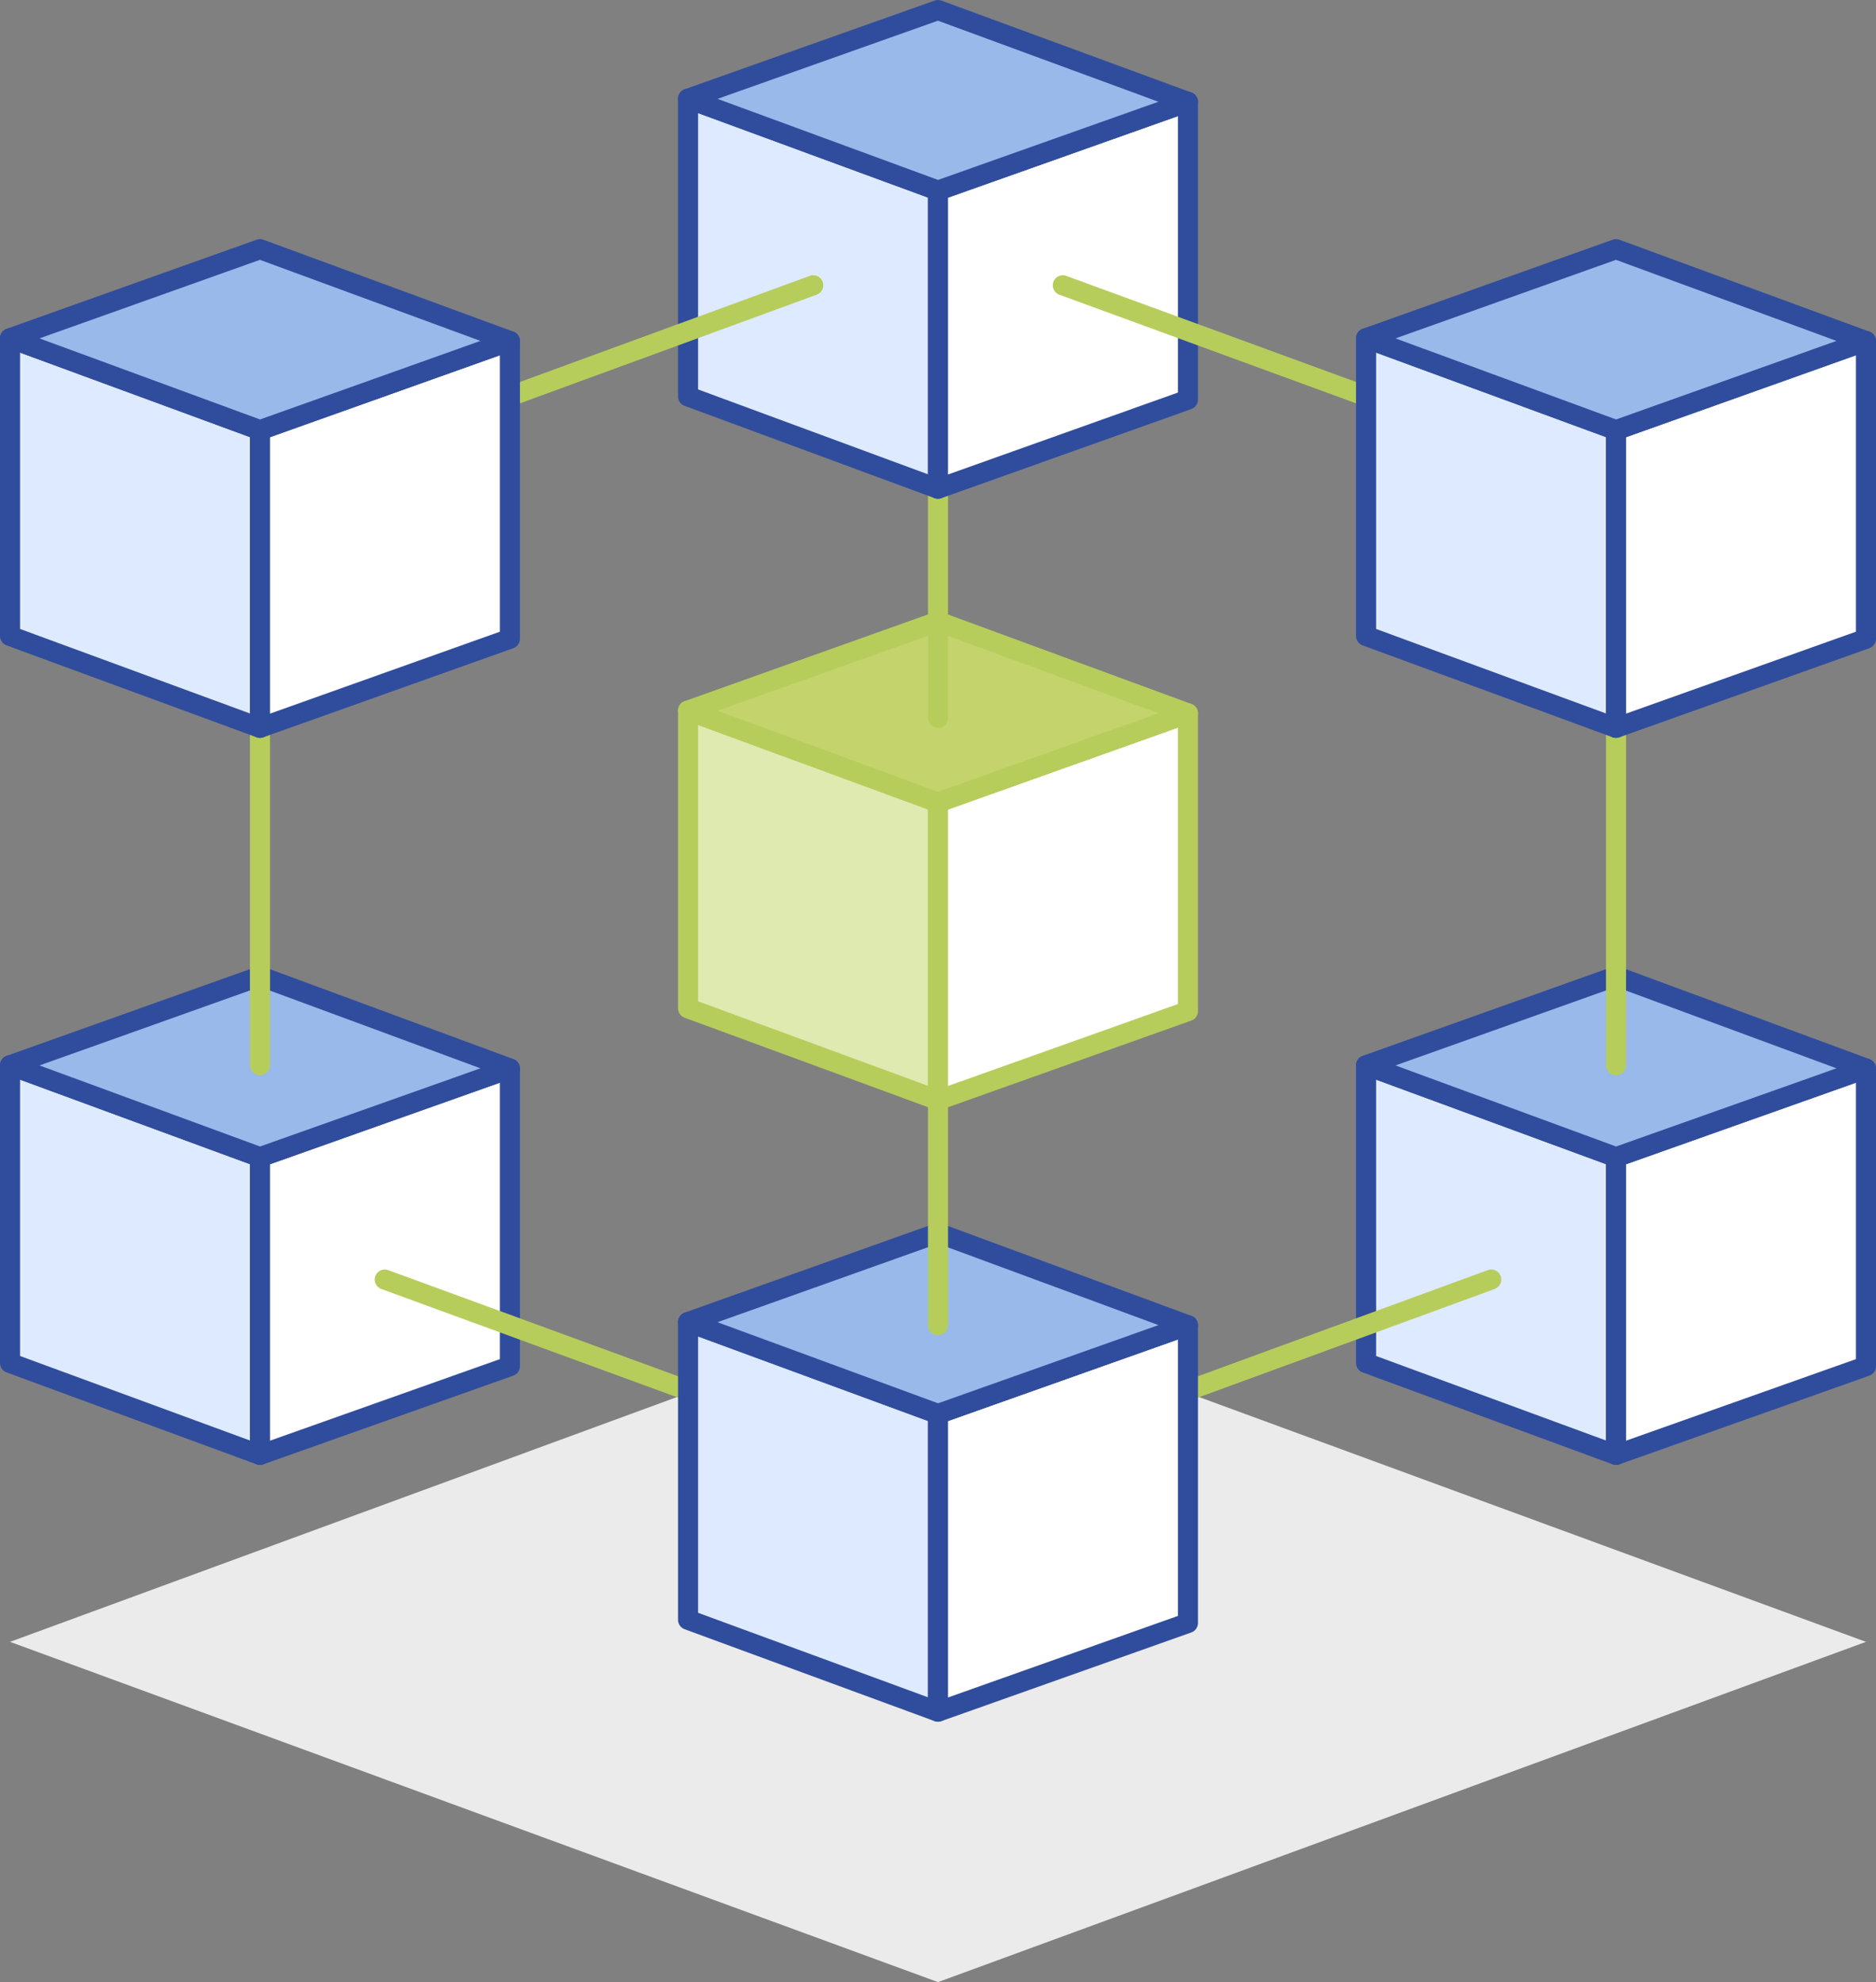 <svg xmlns="http://www.w3.org/2000/svg" viewBox="0 0 46.76 49.4"><rect x="0" y="0" width="46.76" height="49.4" fill="#808080" stroke="none"/><defs><style>.cls-1{fill:#ebebeb;}.cls-2{fill:#deeaff;}.cls-3,.cls-7,.cls-8{fill:none;stroke-linejoin:round;stroke-width:0.5px;}.cls-3{stroke:#304d9d;}.cls-4{fill:#fff;}.cls-5{fill:#98b9ea;}.cls-6{fill:#dfeab0;}.cls-7,.cls-8{stroke:#b6cd5b;}.cls-7{stroke-linecap:round;}.cls-9{fill:#c4d36c;}</style></defs><title>network</title><g id="Layer_2" data-name="Layer 2"><g id="Layer_1-2" data-name="Layer 1"><polygon class="cls-1" points="23.38 49.4 0.25 40.92 23.38 32.43 46.51 40.92 23.38 49.4"/><polygon class="cls-2" points="0.25 33.97 6.48 36.26 6.48 28.84 0.25 26.55 0.25 33.97"/><polygon class="cls-3" points="0.25 33.97 6.48 36.26 6.48 28.84 0.25 26.55 0.25 33.97"/><polygon class="cls-4" points="12.71 34.05 6.48 36.26 6.48 28.84 12.71 26.63 12.71 34.05"/><polygon class="cls-3" points="12.71 34.05 6.48 36.26 6.48 28.84 12.71 26.63 12.71 34.05"/><polygon class="cls-5" points="6.48 28.84 0.25 26.55 6.48 24.33 12.71 26.63 6.48 28.84"/><polygon class="cls-3" points="6.48 28.84 0.25 26.55 6.48 24.33 12.71 26.63 6.48 28.84"/><polygon class="cls-2" points="34.05 33.97 40.28 36.26 40.28 28.84 34.05 26.55 34.05 33.97"/><polygon class="cls-3" points="34.05 33.97 40.28 36.26 40.28 28.84 34.05 26.55 34.05 33.97"/><polygon class="cls-4" points="46.51 34.05 40.28 36.26 40.28 28.84 46.51 26.63 46.51 34.05"/><polygon class="cls-3" points="46.51 34.05 40.28 36.26 40.28 28.84 46.51 26.63 46.51 34.05"/><polygon class="cls-5" points="40.28 28.84 34.05 26.55 40.28 24.33 46.51 26.63 40.28 28.84"/><polygon class="cls-3" points="40.28 28.84 34.05 26.55 40.28 24.33 46.51 26.63 40.28 28.84"/><line class="cls-6" x1="20.27" y1="35.8" x2="9.59" y2="31.89"/><line class="cls-7" x1="20.27" y1="35.8" x2="9.59" y2="31.89"/><line class="cls-6" x1="26.49" y1="35.8" x2="37.17" y2="31.89"/><line class="cls-7" x1="26.49" y1="35.8" x2="37.17" y2="31.89"/><polygon class="cls-2" points="17.15 40.37 23.38 42.66 23.38 35.24 17.15 32.95 17.15 40.37"/><polygon class="cls-3" points="17.15 40.37 23.38 42.66 23.38 35.24 17.15 32.95 17.15 40.37"/><polygon class="cls-4" points="29.61 40.45 23.38 42.66 23.38 35.24 29.61 33.03 29.61 40.45"/><polygon class="cls-3" points="29.61 40.45 23.38 42.66 23.38 35.24 29.61 33.03 29.61 40.45"/><polygon class="cls-5" points="23.38 35.24 17.15 32.95 23.38 30.73 29.61 33.03 23.38 35.24"/><polygon class="cls-3" points="23.38 35.24 17.15 32.95 23.38 30.73 29.61 33.03 23.38 35.24"/><line class="cls-7" x1="23.38" y1="20.71" x2="23.38" y2="33.03"/><polygon class="cls-6" points="17.15 25.13 23.38 27.42 23.38 20 17.15 17.71 17.15 25.13"/><polygon class="cls-8" points="17.15 25.13 23.38 27.42 23.38 20 17.15 17.71 17.15 25.13"/><polygon class="cls-4" points="29.61 25.2 23.38 27.42 23.38 20 29.61 17.78 29.61 25.2"/><polygon class="cls-8" points="29.61 25.2 23.38 27.42 23.38 20 29.61 17.78 29.61 25.2"/><polygon class="cls-9" points="23.38 20 17.15 17.71 23.38 15.49 29.61 17.78 23.38 20"/><polygon class="cls-8" points="23.38 20 17.15 17.71 23.38 15.49 29.61 17.78 23.38 20"/><line class="cls-7" x1="6.48" y1="14.23" x2="6.48" y2="26.55"/><line class="cls-7" x1="23.38" y1="5.57" x2="23.38" y2="17.89"/><line class="cls-7" x1="40.28" y1="14.23" x2="40.28" y2="26.55"/><polygon class="cls-2" points="17.15 9.88 23.38 12.18 23.38 4.75 17.15 2.46 17.15 9.88"/><polygon class="cls-3" points="17.15 9.88 23.38 12.18 23.38 4.75 17.15 2.46 17.15 9.88"/><polygon class="cls-4" points="29.61 9.96 23.38 12.18 23.38 4.75 29.61 2.54 29.61 9.96"/><polygon class="cls-3" points="29.61 9.96 23.38 12.18 23.38 4.75 29.61 2.54 29.61 9.96"/><polygon class="cls-5" points="23.38 4.75 17.15 2.46 23.38 0.25 29.61 2.54 23.38 4.75"/><polygon class="cls-3" points="23.38 4.75 17.15 2.46 23.38 0.25 29.61 2.54 23.38 4.75"/><line class="cls-6" x1="20.27" y1="7.11" x2="9.59" y2="11.02"/><line class="cls-7" x1="20.27" y1="7.11" x2="9.59" y2="11.02"/><line class="cls-6" x1="26.49" y1="7.11" x2="37.17" y2="11.02"/><line class="cls-7" x1="26.49" y1="7.11" x2="37.17" y2="11.02"/><polygon class="cls-2" points="0.25 15.85 6.48 18.14 6.48 10.72 0.25 8.43 0.25 15.85"/><polygon class="cls-3" points="0.25 15.85 6.48 18.14 6.48 10.72 0.25 8.43 0.25 15.85"/><polygon class="cls-4" points="12.71 15.92 6.48 18.14 6.48 10.72 12.71 8.5 12.71 15.92"/><polygon class="cls-3" points="12.71 15.92 6.48 18.14 6.48 10.72 12.71 8.5 12.71 15.92"/><polygon class="cls-5" points="6.48 10.72 0.25 8.43 6.48 6.21 12.71 8.5 6.48 10.72"/><polygon class="cls-3" points="6.48 10.72 0.25 8.43 6.48 6.21 12.71 8.5 6.48 10.72"/><polygon class="cls-2" points="34.05 15.85 40.28 18.14 40.28 10.72 34.05 8.43 34.05 15.85"/><polygon class="cls-3" points="34.05 15.85 40.28 18.14 40.28 10.72 34.05 8.43 34.05 15.85"/><polygon class="cls-4" points="46.51 15.92 40.28 18.14 40.28 10.72 46.51 8.5 46.51 15.92"/><polygon class="cls-3" points="46.51 15.92 40.28 18.14 40.28 10.72 46.51 8.5 46.51 15.92"/><polygon class="cls-5" points="40.28 10.72 34.05 8.43 40.28 6.21 46.51 8.5 40.28 10.72"/><polygon class="cls-3" points="40.28 10.72 34.05 8.43 40.28 6.21 46.51 8.5 40.28 10.72"/></g></g></svg>